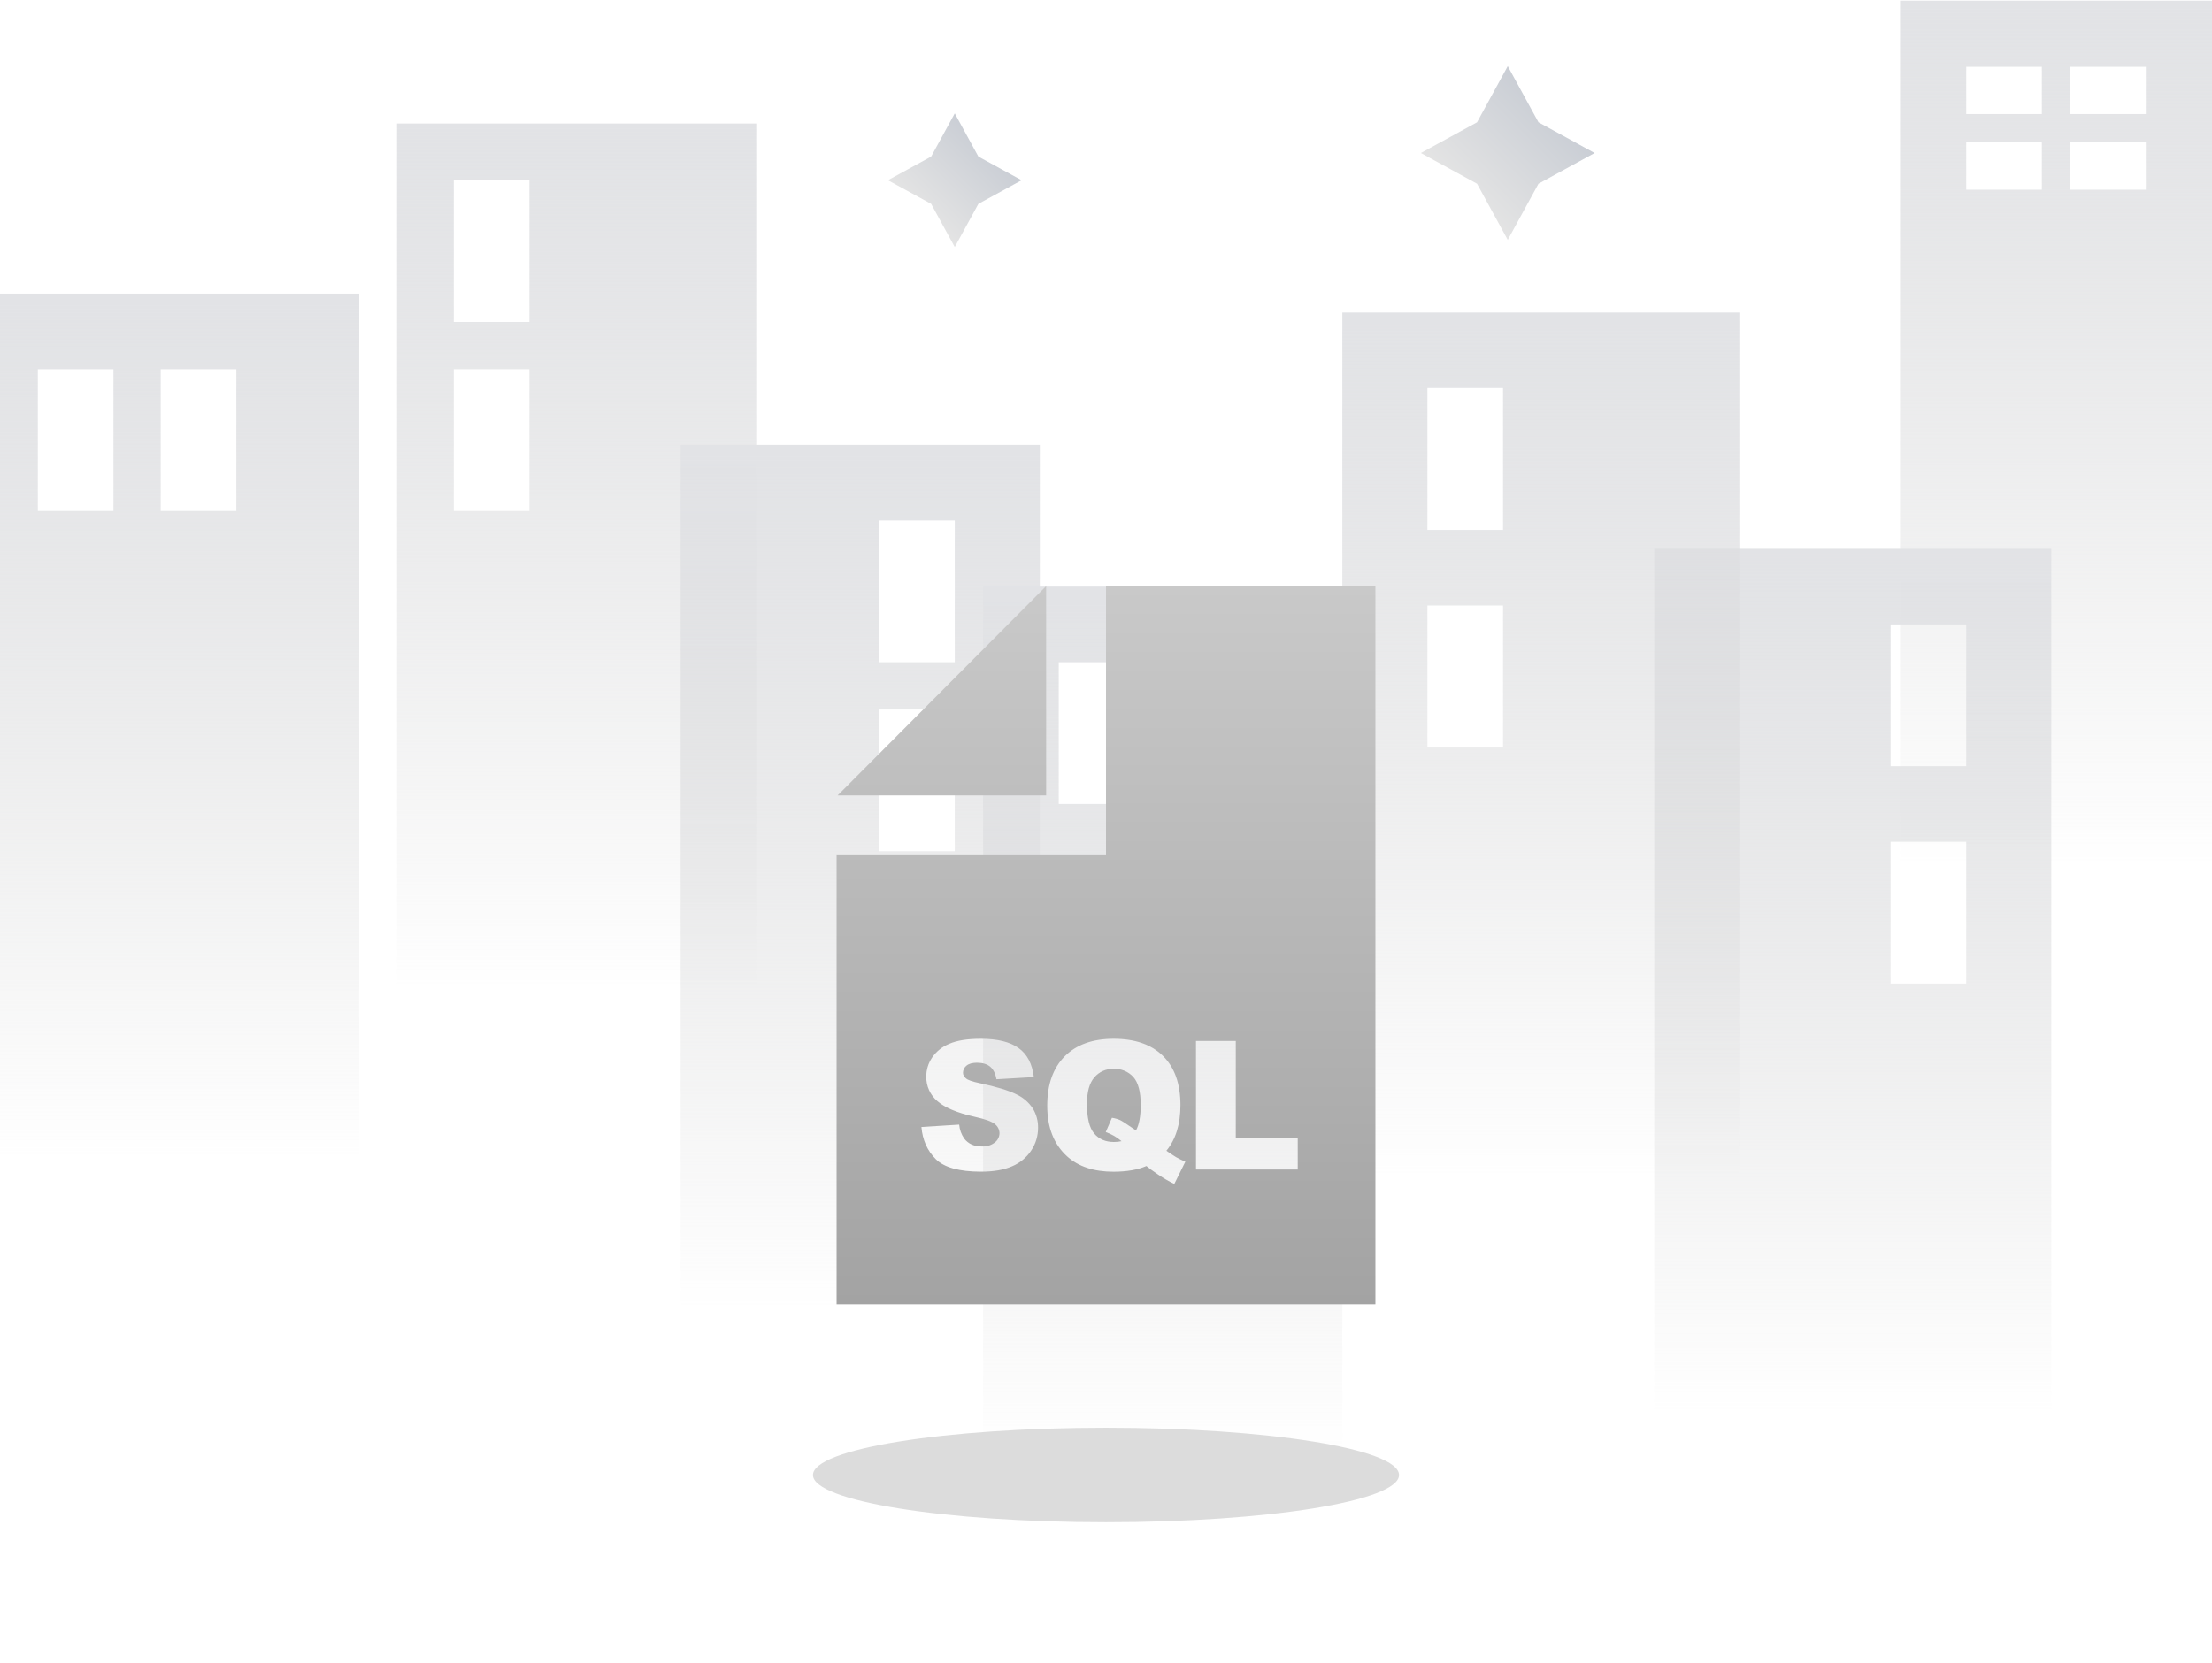 <svg width="234" height="176" viewBox="0 0 234 176" fill="none" xmlns="http://www.w3.org/2000/svg">
<path fill-rule="evenodd" clip-rule="evenodd" d="M0 31.071H38V122.071H0V31.071ZM4 39.071H12V54.071H4V39.071ZM25 39.071H17V54.071H25V39.071Z" fill="url(#paint0_linear_459_15362)"/>
<path fill-rule="evenodd" clip-rule="evenodd" d="M42 13.071H80V104.071H42V13.071ZM48 19.071H56V34.071H48V19.071ZM56 39.071H48V54.071H56V39.071Z" fill="url(#paint1_linear_459_15362)"/>
<path fill-rule="evenodd" clip-rule="evenodd" d="M72 47.071H110V138.071H72V47.071ZM93 55.071H101V70.071H93V55.071ZM101 75.071H93V90.071H101V75.071Z" fill="url(#paint2_linear_459_15362)"/>
<path fill-rule="evenodd" clip-rule="evenodd" d="M104 62.071H142V153.071H104V62.071ZM127 70.071H135V85.071H127V70.071ZM120 70.071H112V85.071H120V70.071Z" fill="url(#paint3_linear_459_15362)"/>
<path fill-rule="evenodd" clip-rule="evenodd" d="M201 0.071H234V91.071H201V0.071ZM208 7.071H216V12.071H208V7.071ZM216 15.071H208V20.071H216V15.071ZM219 7.071H227V12.071H219V7.071ZM227 15.071H219V20.071H227V15.071Z" fill="url(#paint4_linear_459_15362)"/>
<path fill-rule="evenodd" clip-rule="evenodd" d="M175 58.071H217V149.071H175V58.071ZM200 66.071H208V81.071H200V66.071ZM208 89.071H200V104.071H208V89.071Z" fill="url(#paint5_linear_459_15362)"/>
<path fill-rule="evenodd" clip-rule="evenodd" d="M142 33.071H184V124.071H142V33.071ZM151 41.071H159V56.071H151V41.071ZM159 64.071H151V79.071H159V64.071Z" fill="url(#paint6_linear_459_15362)"/>
<path fill-rule="evenodd" clip-rule="evenodd" d="M156.25 19.442L150.308 16.192L156.25 12.942L159.5 7L162.75 12.942L168.692 16.192L162.75 19.442L159.5 25.385L156.25 19.442Z" fill="url(#paint7_linear_459_15362)"/>
<path fill-rule="evenodd" clip-rule="evenodd" d="M98.5 21.571L93.929 19.071L98.5 16.571L101 12L103.5 16.571L108.071 19.071L103.5 21.571L101 26.142L98.5 21.571Z" fill="url(#paint8_linear_459_15362)"/>
<ellipse cx="117" cy="156.071" rx="31" ry="5" fill="#DCDCDC"/>
<path d="M88.5 90.5H117V62H145.5V138H88.5V90.5ZM88.605 84.168L110.668 62.019V84.168H88.605ZM97.473 119.252C97.591 120.625 98.095 121.755 98.988 122.648C99.876 123.536 101.477 123.978 103.79 123.978C105.111 123.978 106.203 123.788 107.068 123.408C107.893 123.063 108.597 122.481 109.091 121.736C109.567 121.021 109.818 120.181 109.813 119.323C109.822 118.616 109.635 117.921 109.272 117.314C108.846 116.656 108.244 116.133 107.533 115.803C106.74 115.399 105.424 114.996 103.591 114.602C102.845 114.45 102.375 114.283 102.18 114.103C101.976 113.927 101.871 113.732 101.871 113.518C101.87 113.372 101.903 113.227 101.967 113.095C102.032 112.963 102.126 112.848 102.242 112.758C102.489 112.554 102.859 112.45 103.348 112.45C103.942 112.45 104.408 112.592 104.745 112.868C105.078 113.148 105.301 113.59 105.41 114.202L109.367 113.97C109.196 112.564 108.654 111.533 107.738 110.887C106.826 110.241 105.505 109.918 103.767 109.918C102.346 109.918 101.235 110.094 100.418 110.45C99.678 110.748 99.043 111.259 98.594 111.918C98.199 112.503 97.988 113.193 97.986 113.898C97.974 114.397 98.075 114.893 98.28 115.347C98.486 115.802 98.791 116.205 99.173 116.525C99.957 117.209 101.273 117.76 103.116 118.174C104.242 118.421 104.959 118.686 105.268 118.962C105.41 119.077 105.525 119.221 105.606 119.385C105.686 119.549 105.73 119.729 105.733 119.912C105.729 120.101 105.683 120.286 105.599 120.454C105.514 120.623 105.393 120.77 105.244 120.886C104.849 121.192 104.356 121.344 103.857 121.313C103.049 121.313 102.432 121.033 102.004 120.482C101.699 120.044 101.513 119.533 101.467 119L97.468 119.252H97.473ZM126.519 110.151V123.75H137.283V120.401H130.728V110.151H126.519ZM123.389 121.764C124.382 120.558 124.875 118.952 124.875 116.938C124.875 114.682 124.258 112.948 123.033 111.737C121.807 110.521 120.064 109.918 117.808 109.918C115.589 109.918 113.865 110.535 112.63 111.775C111.395 113.02 110.782 114.758 110.782 117C110.782 119.304 111.485 121.095 112.896 122.368C114.093 123.446 115.722 123.983 117.789 123.983C119.185 123.983 120.349 123.783 121.275 123.38C121.503 123.579 121.907 123.874 122.482 124.263C123.056 124.657 123.636 124.994 124.225 125.279L125.393 122.924C125.061 122.781 124.736 122.622 124.42 122.448C124.069 122.231 123.725 122.003 123.389 121.764ZM120.173 119.613C120.506 119.014 120.672 118.116 120.672 116.924C120.672 115.547 120.415 114.568 119.907 113.979C119.643 113.685 119.317 113.453 118.952 113.301C118.587 113.149 118.193 113.08 117.798 113.101C117.413 113.088 117.03 113.163 116.678 113.319C116.326 113.476 116.014 113.709 115.765 114.003C115.242 114.602 114.986 115.537 114.986 116.81C114.986 118.297 115.238 119.337 115.746 119.936C116.254 120.539 116.948 120.838 117.836 120.838C118.121 120.838 118.387 120.81 118.643 120.753C118.151 120.33 117.584 120.003 116.972 119.789L117.627 118.278C117.926 118.323 118.218 118.406 118.496 118.525C118.705 118.625 119.109 118.886 119.707 119.304C119.85 119.404 120.002 119.508 120.173 119.613Z" fill="url(#paint9_linear_459_15362)"/>
<defs>
<linearGradient id="paint0_linear_459_15362" x1="0" y1="31.071" x2="0" y2="122.071" gradientUnits="userSpaceOnUse">
<stop stop-color="#E2E3E6"/>
<stop offset="1" stop-color="#D2D2D2" stop-opacity="0.01"/>
</linearGradient>
<linearGradient id="paint1_linear_459_15362" x1="42" y1="13.071" x2="42" y2="104.071" gradientUnits="userSpaceOnUse">
<stop stop-color="#E2E3E6"/>
<stop offset="1" stop-color="#D2D2D2" stop-opacity="0.01"/>
</linearGradient>
<linearGradient id="paint2_linear_459_15362" x1="72" y1="47.071" x2="72" y2="138.071" gradientUnits="userSpaceOnUse">
<stop stop-color="#E2E3E6"/>
<stop offset="1" stop-color="#D2D2D2" stop-opacity="0.01"/>
</linearGradient>
<linearGradient id="paint3_linear_459_15362" x1="104" y1="62.071" x2="104" y2="153.071" gradientUnits="userSpaceOnUse">
<stop stop-color="#E2E3E6"/>
<stop offset="1" stop-color="#D2D2D2" stop-opacity="0.01"/>
</linearGradient>
<linearGradient id="paint4_linear_459_15362" x1="201" y1="0.071" x2="201" y2="91.071" gradientUnits="userSpaceOnUse">
<stop stop-color="#E2E3E6"/>
<stop offset="1" stop-color="#D2D2D2" stop-opacity="0.01"/>
</linearGradient>
<linearGradient id="paint5_linear_459_15362" x1="175" y1="58.071" x2="175" y2="149.071" gradientUnits="userSpaceOnUse">
<stop stop-color="#E2E3E6"/>
<stop offset="1" stop-color="#D2D2D2" stop-opacity="0.01"/>
</linearGradient>
<linearGradient id="paint6_linear_459_15362" x1="142" y1="33.071" x2="142" y2="124.071" gradientUnits="userSpaceOnUse">
<stop stop-color="#E2E3E6"/>
<stop offset="1" stop-color="#D2D2D2" stop-opacity="0.01"/>
</linearGradient>
<linearGradient id="paint7_linear_459_15362" x1="159.5" y1="7" x2="150.308" y2="16.192" gradientUnits="userSpaceOnUse">
<stop stop-color="#CACED5"/>
<stop offset="1" stop-color="#E4E4E4"/>
</linearGradient>
<linearGradient id="paint8_linear_459_15362" x1="101" y1="12" x2="93.929" y2="19.071" gradientUnits="userSpaceOnUse">
<stop stop-color="#CACED5"/>
<stop offset="1" stop-color="#E4E4E4"/>
</linearGradient>
<linearGradient id="paint9_linear_459_15362" x1="117" y1="62" x2="117" y2="138" gradientUnits="userSpaceOnUse">
<stop stop-color="#C9C9C9"/>
<stop offset="1" stop-color="#A3A3A3"/>
</linearGradient>
</defs>
</svg>
